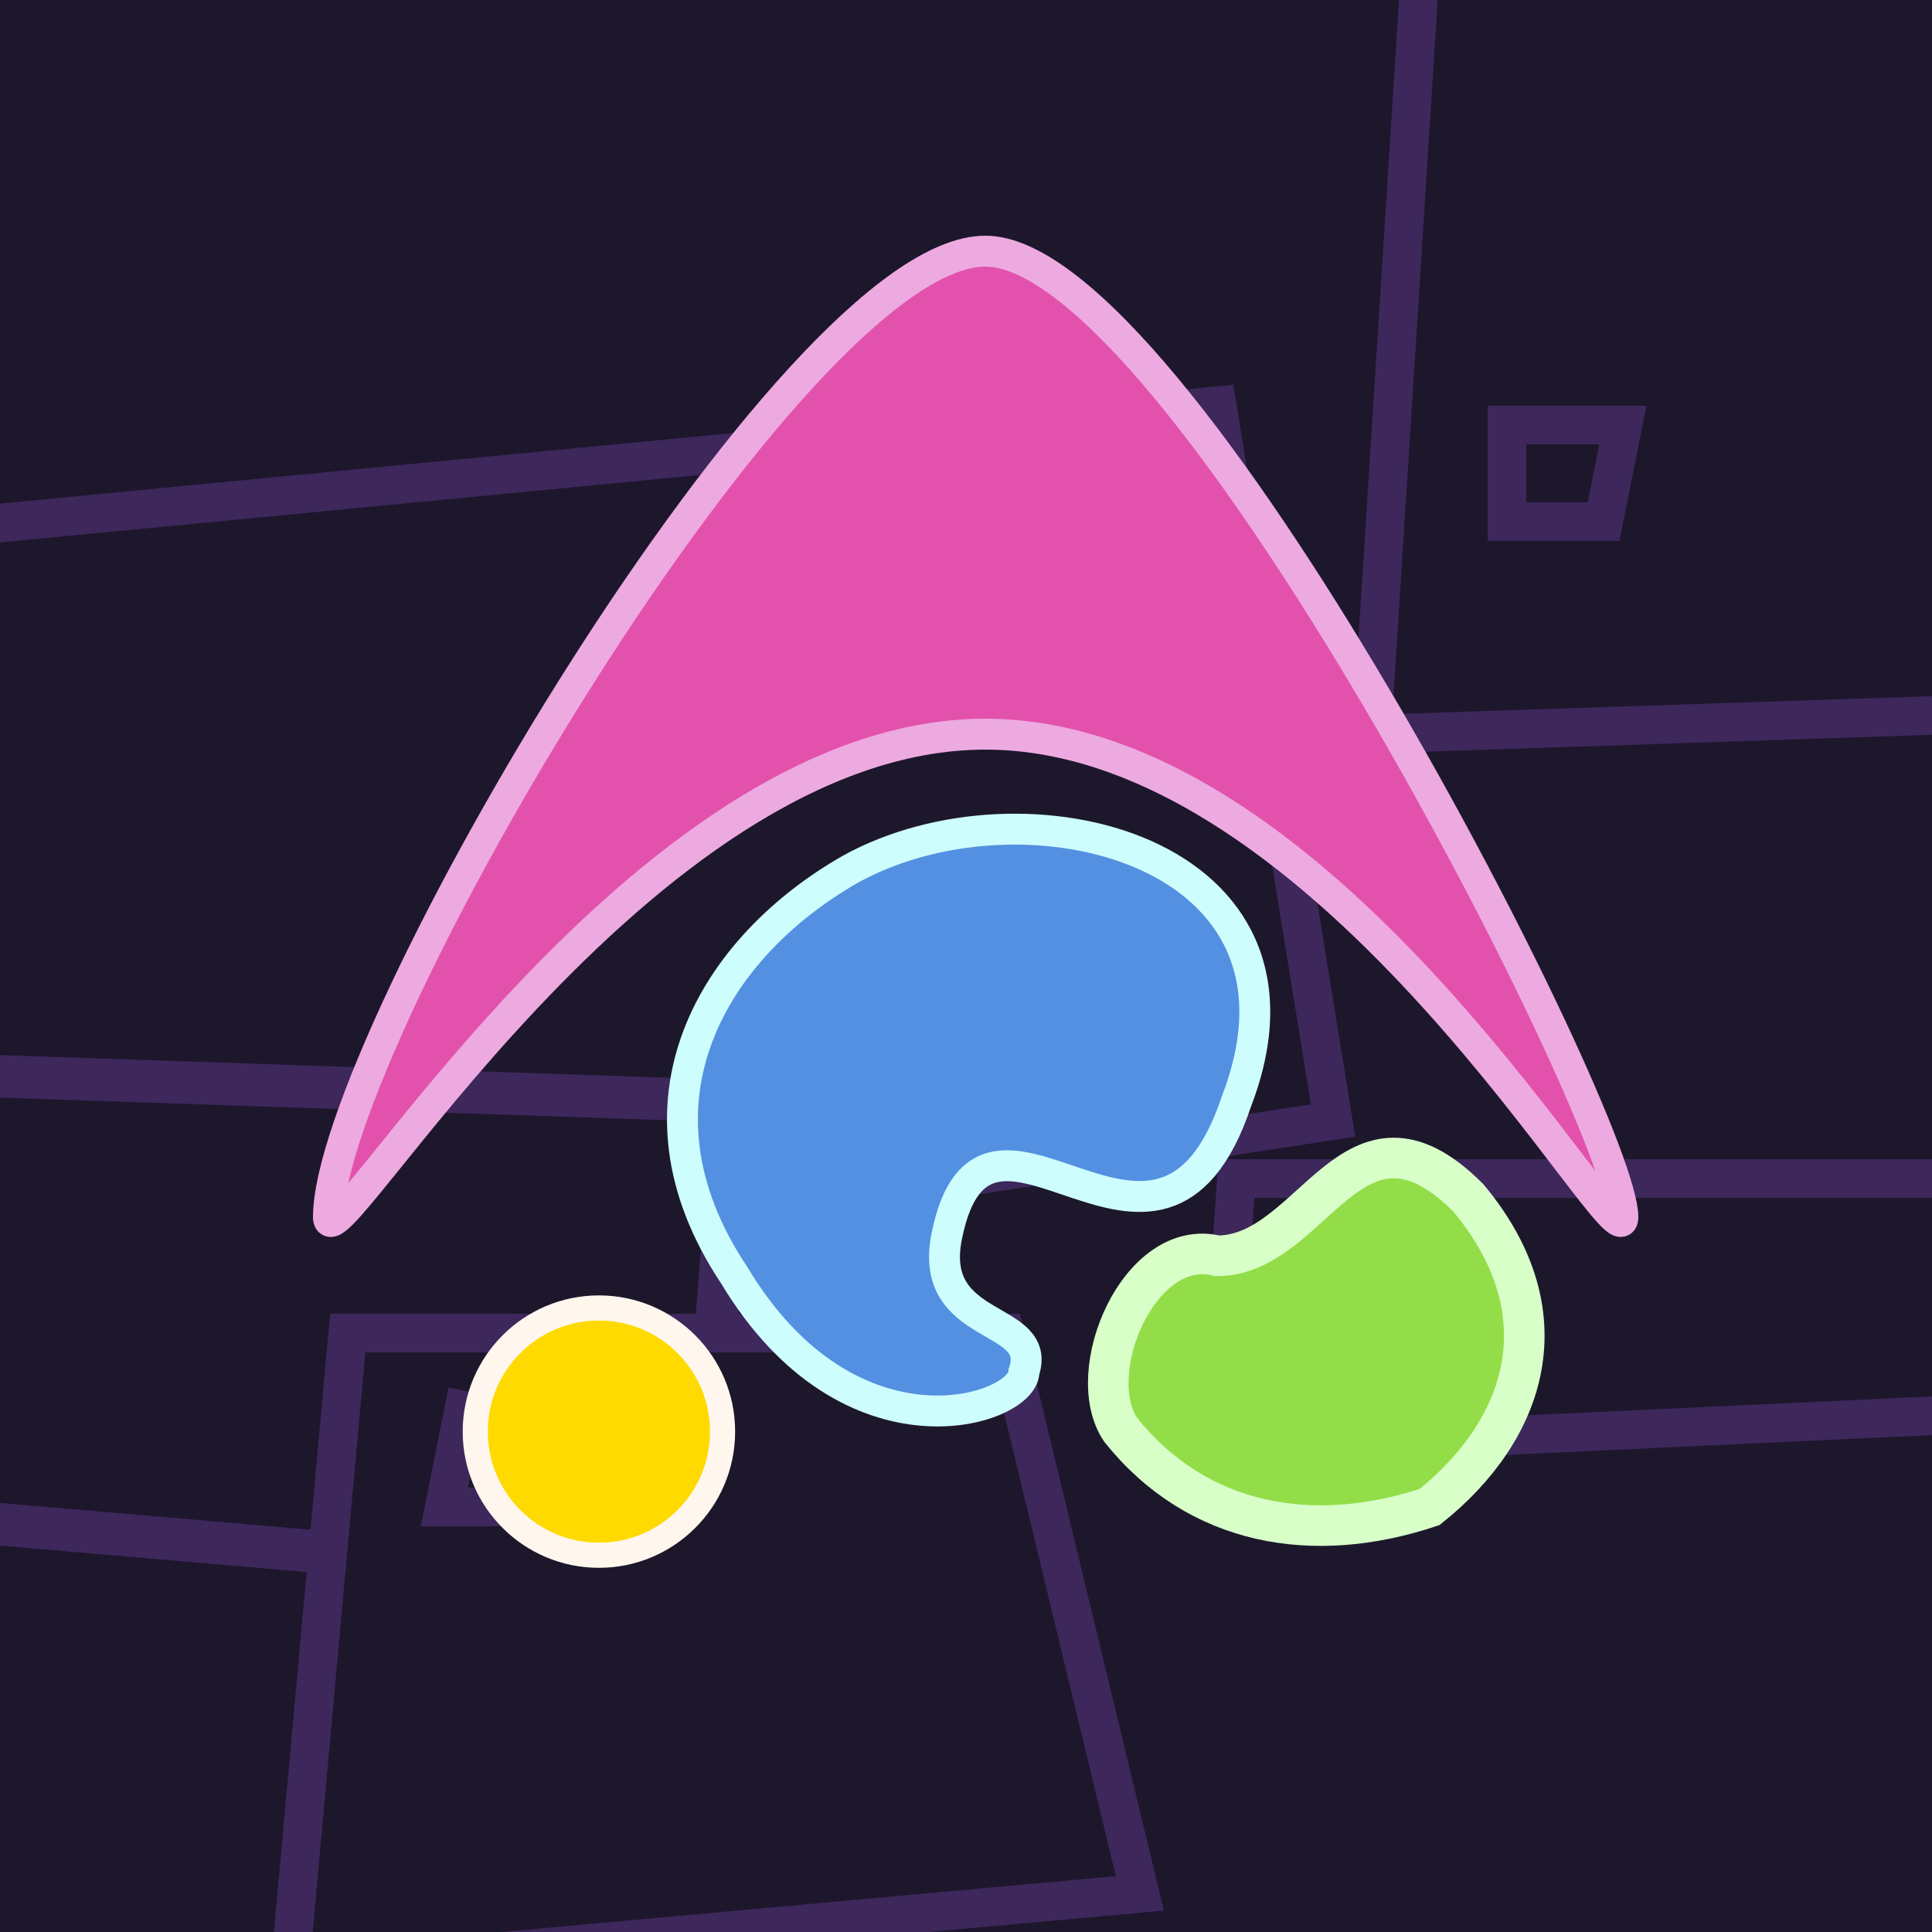 <svg xmlns="http://www.w3.org/2000/svg" viewBox="0 0 100 100"><defs><style>.cls-2{fill:#1d172c;stroke:#3d275b;stroke-miterlimit:10;stroke-width:2px}</style></defs><path fill="#1d172c" d="M0 0h100v100H0z"/><path d="M64 61h44l-2 12-43 2 1-14zm-84-32l83-8 6 37-85 13-4-42zm95-54l52-1 4 62-60 2 4-63zM78 22h6l-1 5h-5v-5z" class="cls-2"/><path fill="#1d172c" stroke="#3d275b" stroke-miterlimit="10" stroke-width="2.2" d="M38 57l-59-2-1 22 58 5 2-25z"/><path d="M18 69h34l7 29-44 4 3-33z" class="cls-2"/><path d="M24 73l5 1v4h-6l1-5z" class="cls-2"/><path fill="#e252ac" stroke="#edaae0" stroke-width="1.6" d="M84 63c0-5-23-50-33-50S17 54 17 63c0 3 16-25 34-25s33 28 33 25z"/><path fill="#5390e1" stroke="#cdfdfd" stroke-width="1.6" d="M53 71c1-3-5-2-4-7 2-10 11 5 15-7 5-13-11-17-20-12-7 4-12 12-6 21 6 10 15 7 15 5z"/><path fill="#93dd49" stroke="#d8ffc8" stroke-width="2.1" d="M63 65c5 0 7-9 13-3 5 6 3 12-2 16-6 2-12 1-16-4-2-3 1-10 5-9z"/><circle cx="31" cy="74.1" r="6.4" fill="#ffda00" stroke="#fff7ee" stroke-width="1.3"/></svg>
